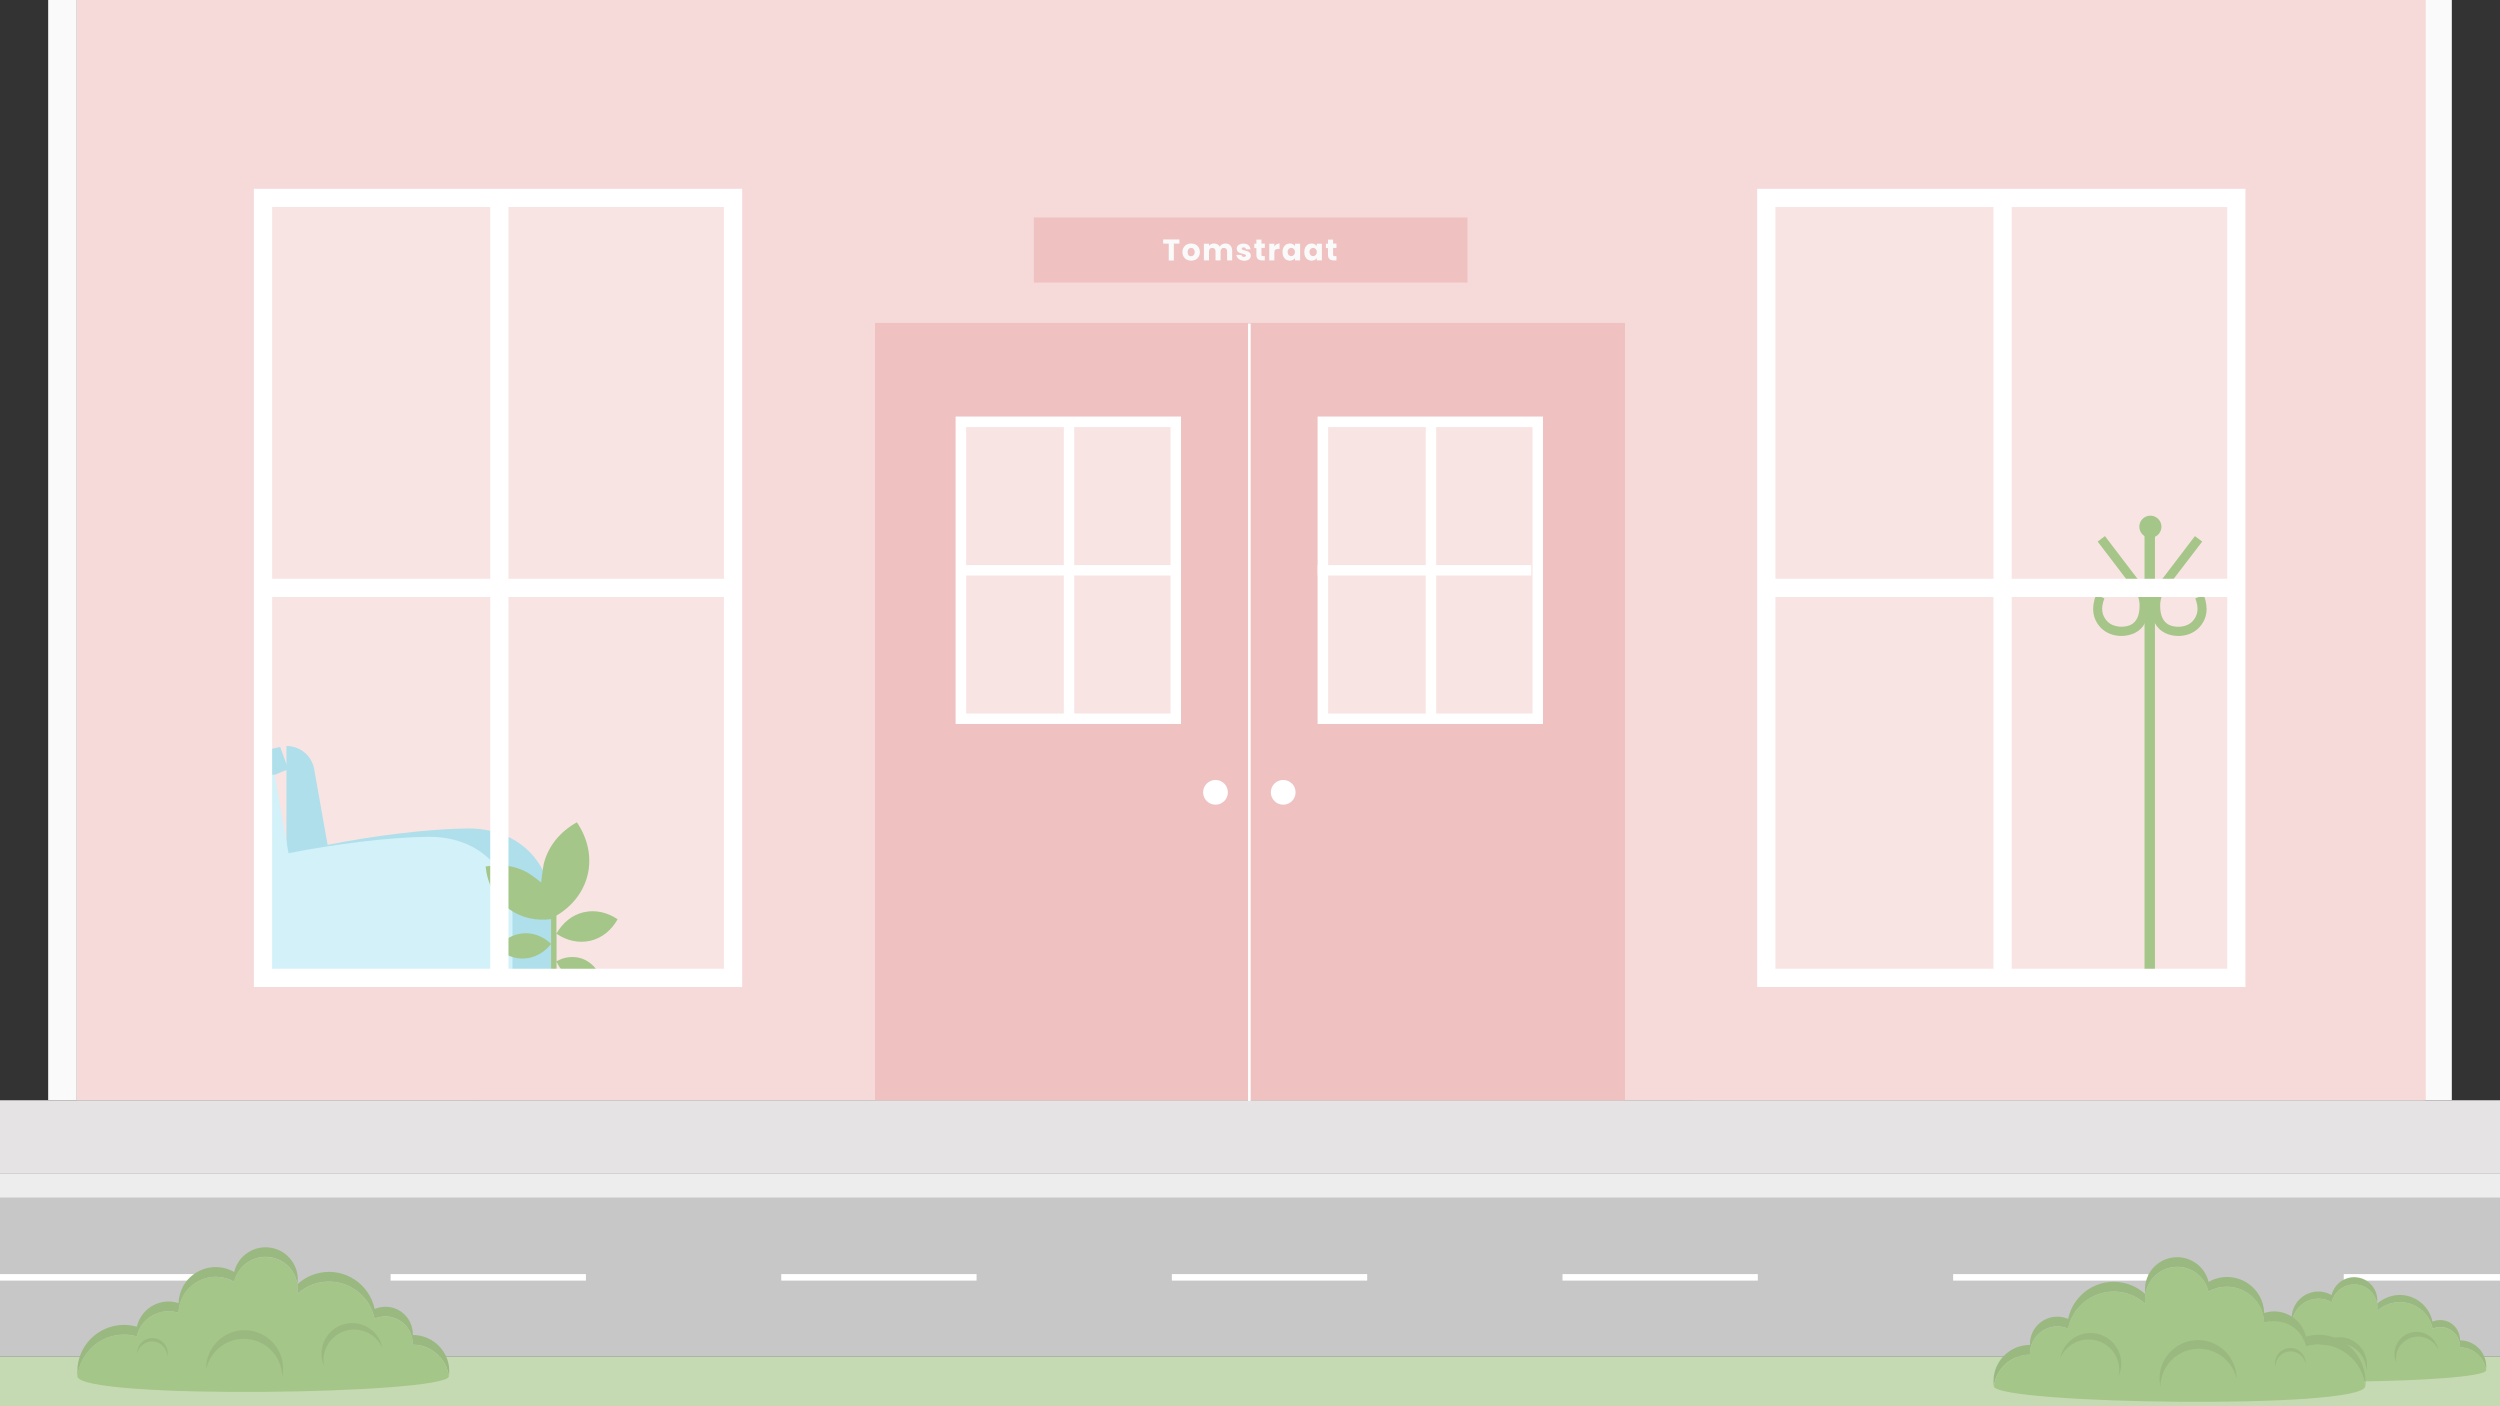 <?xml version="1.0" encoding="utf-8"?>
<!-- Generator: Adobe Illustrator 26.3.1, SVG Export Plug-In . SVG Version: 6.00 Build 0)  -->
<svg version="1.1" id="Group_99" xmlns="http://www.w3.org/2000/svg" xmlns:xlink="http://www.w3.org/1999/xlink" x="0px" y="0px"
	 viewBox="0 0 1920 1080" style="enable-background:new 0 0 1920 1080;" xml:space="preserve">
<rect x="0" y="0" width="1920" height="1080" fill="#333333" stroke="none"/>
<style type="text/css">
	.st0{fill:#E5E3E3;}
	.st1{fill:#EDEDED;}
	.st2{fill:#C7C7C7;}
	.st3{fill:#C5DAB3;}
	.st4{fill:#FFFFFF;}
	.st5{fill:#F9E4E4;}
	.st6{fill:#FAFAFA;}
	.st7{fill:#FBF4DE;}
	.st8{fill:#F0F0F0;}
	.st9{fill:#A4C688;}
	.st10{fill:#A5C688;}
	.st11{clip-path:url(#SVGID_00000150818646388774679230000011440142500832273283_);}
	.st12{fill:#AEDFEB;}
	.st13{clip-path:url(#SVGID_00000067950504006001899260000017274169672137977731_);}
	.st14{fill:#D3F1F9;}
	.st15{clip-path:url(#SVGID_00000161629514061618929560000004058055957595419067_);}
	.st16{fill:#EDB5B5;}
	.st17{fill:#F6D9D9;}
	.st18{fill:#F0C1C1;}
	.st19{fill:#9AB981;}
	.st20{enable-background:new    ;}
</style>
<g id="Rectangle_120">
	<rect y="845" class="st0" width="1920" height="56"/>
</g>
<g id="Rectangle_122">
	<rect y="901" class="st1" width="1920" height="19"/>
</g>
<g id="Rectangle_123">
	<rect y="920" class="st2" width="1920" height="122"/>
</g>
<g id="Rectangle_124">
	<rect y="1042" class="st3" width="1920" height="38"/>
</g>
<g id="Line_24">
	<path class="st4" d="M1920,983.5h-120v-5h120V983.5z M1650,983.5h-150v-5h150V983.5z M1350,983.5h-150v-5h150V983.5z M1050,983.5
		H900v-5h150V983.5z M750,983.5H600v-5h150V983.5z M450,983.5H300v-5h150V983.5z M150,983.5H0v-5h150V983.5z"/>
</g>
<g id="Group_35" transform="translate(0 -169.089)">
	<g id="Rectangle_1">
		<rect x="184" y="169.1" class="st5" width="1553" height="778.9"/>
	</g>
	<g id="Union_1">
		<path class="st6" d="M1861,1014V169.1h22V1014H1861z M37,1014V169.1h22V1014H37z"/>
	</g>
	<g id="Path_53">
		<path class="st7" d="M59,169.1h125.1l-0.1,779l-125,66V169.1z"/>
	</g>
	<g id="Path_56">
		<path class="st7" d="M1862.2,169.1h-125.3l0,778.9l124.1,66.1L1862.2,169.1z"/>
	</g>
	<g id="Path_57">
		<path class="st8" d="M1861,1014.1L1737,948L184.1,948l-125.1,66L1861,1014.1z"/>
	</g>
</g>
<g id="Group_26" transform="translate(1442 -282.682)">
	<g id="Ellipse_50">
		<ellipse class="st9" cx="208.5" cy="1084.2" rx="53.5" ry="12.5"/>
	</g>
	<g id="Rectangle_63">
		<rect x="205" y="689.7" class="st9" width="8" height="394"/>
	</g>
	<g id="Ellipse_51">
		<circle class="st9" cx="209.5" cy="687.2" r="8.5"/>
	</g>
	<g id="Path_76">
		<path class="st10" d="M231,771.1c-3.7,0-7.2-0.8-10.1-2.2c-7.1-3.5-10.8-10.6-10.8-21.1c0-6.3,2.1-12.4,6.1-17.3l27.5-36.1
			l5.6,4.2l-27.7,36.2c-3,3.6-4.6,8.2-4.6,12.9c0,7.8,2.3,12.6,6.9,14.9c4.1,2,12.7,2.6,17.9-2.7c4.4-4.8,5-10.2,2.2-17.7l6.5-2.5
			c3.8,9.9,2.6,18.3-3.6,25l-0.1,0.1C242.5,769.2,236.6,771.1,231,771.1z"/>
	</g>
	<g id="Path_77">
		<path class="st10" d="M187.3,771.1c-5.6,0-11.5-1.8-15.9-6.3l-0.1-0.1c-6.2-6.7-7.4-15.1-3.6-25l6.5,2.5
			c-2.9,7.5-2.2,12.9,2.2,17.7c5.2,5.2,13.8,4.7,17.9,2.7c4.6-2.3,6.9-7.1,6.9-14.9c0-4.7-1.6-9.3-4.6-12.9l-0.1-0.1L169,698.6
			l5.6-4.2l27.5,36.1c4,4.9,6.2,11,6.1,17.3c0,10.5-3.7,17.6-10.8,21.1C194.5,770.2,191,771.1,187.3,771.1z"/>
	</g>
</g>
<g id="Group_19" transform="translate(160 564.067)">
	<g>
		<defs>
			<rect id="SVGID_1_" x="30" y="0" width="233.6" height="248.5"/>
		</defs>
		<clipPath id="SVGID_00000064347675067952476580000011977222387091120520_">
			<use xlink:href="#SVGID_1_"  style="overflow:visible;"/>
		</clipPath>
		<g id="Group_17" transform="translate(30)" style="clip-path:url(#SVGID_00000064347675067952476580000011977222387091120520_);">
			<g id="Path_58">
				<path class="st12" d="M218.3,248.5H206c-3.2,0-5.8-2.6-5.8-5.8v0v-18.1h23.9v18.1C224.1,245.8,221.5,248.5,218.3,248.5
					L218.3,248.5"/>
			</g>
			<g id="Path_59">
				<path class="st12" d="M15.4,248.5h12.2c3.2,0,5.8-2.6,5.8-5.8c0,0,0,0,0,0v-18.1H9.5v18.1C9.5,245.8,12.1,248.5,15.4,248.5
					C15.4,248.5,15.4,248.5,15.4,248.5"/>
			</g>
			<g id="Path_60">
				<path class="st12" d="M168.7,72.2c-30,0.3-71.9,5.6-107.1,12.6L51.3,26.7c-2-11.7-13.1-19.5-24.7-17.5
					C15.4,11.2,7.7,21.4,8.9,32.7L15.1,92C14.3,101.1,0,109,0,126.7v112.8h233.6V133.2C233.6,100,209.9,71.8,168.7,72.2"/>
			</g>
		</g>
	</g>
	<g id="Path_63">
		<path class="st12" d="M25.7,15.9l29.5-6.3l6.2,17.1L22.5,42.5L25.7,15.9z"/>
	</g>
	<g id="Path_64">
		<path class="st12" d="M218.5,227.4l36.9-8.3l3.6,18l-41.1,8.7L218.5,227.4z"/>
	</g>
	<g>
		<defs>
			<rect id="SVGID_00000132787732827941400750000005931655228715800762_" y="15.4" width="233.6" height="248.5"/>
		</defs>
		<clipPath id="SVGID_00000163034088869998405210000000092334979212875650_">
			<use xlink:href="#SVGID_00000132787732827941400750000005931655228715800762_"  style="overflow:visible;"/>
		</clipPath>
		
			<g id="Group_17-2" transform="translate(0 15.406)" style="clip-path:url(#SVGID_00000163034088869998405210000000092334979212875650_);">
			<g id="Path_58-2">
				<path class="st12" d="M218.3,248.5H206c-3.2,0-5.8-2.6-5.8-5.8v0v-18.1h23.9v18.1C224.1,245.8,221.5,248.5,218.3,248.5
					L218.3,248.5"/>
			</g>
			<g id="Path_59-2">
				<path class="st12" d="M15.4,248.5h12.2c3.2,0,5.8-2.6,5.8-5.8c0,0,0,0,0,0v-18.1H9.5v18.1C9.5,245.8,12.1,248.5,15.4,248.5
					C15.4,248.5,15.4,248.5,15.4,248.5"/>
			</g>
			<g id="Path_60-2">
				<path class="st14" d="M168.7,63.2c-30,0.3-71.9,5.6-107.1,12.6L51.3,17.7C49.3,6,38.2-1.8,26.6,0.2C15.4,2.1,7.7,12.4,8.9,23.6
					L15.1,83C14.3,92.1,0,100,0,117.7v112.8h233.6V124.2C233.6,90.9,209.9,62.8,168.7,63.2"/>
			</g>
		</g>
	</g>
</g>
<g id="Group_25" transform="translate(372.932 631.502)">
	<g>
		<defs>
			<rect id="SVGID_00000111897438744456593910000010839866162402600336_" x="0" y="0" width="101.4" height="208.5"/>
		</defs>
		<clipPath id="SVGID_00000160873873478048654850000018191832665302797499_">
			<use xlink:href="#SVGID_00000111897438744456593910000010839866162402600336_"  style="overflow:visible;"/>
		</clipPath>
		<g id="Group_24" style="clip-path:url(#SVGID_00000160873873478048654850000018191832665302797499_);">
			<g id="Path_74">
				<path class="st9" d="M80.5,91c9.1-2.1,16.3-8.3,20.9-16.5c-7.8-5.3-17-7.5-26.1-5.4c-9,2.1-16.2,8.2-20.9,16.4V71.7
					c12-7.1,20.8-18,24-31.4c3.3-14-0.1-28.2-8.3-40.3C57.4,7.1,47.9,18.3,44.6,32.3c-0.5,2.3-1.9,13.1-2.1,15.4
					c-15.1,13.5,10.8,9.9,10.7,20.5c7.3-8.7-8-20.3-16.9-26.8C25.9,33.7,12.9,31.5,0,34c1.4,13.1,7.4,24.9,17.8,32.5
					c9.4,6.9,20.9,9.4,32.5,7.9v19c-5.9-5.6-13.4-8.7-21.4-8.1c-8,0.6-15,4.8-20,11.2c5.9,5.6,13.4,8.7,21.4,8.1
					c8-0.6,14.9-4.8,20-11.1v114.9h4.2V107c4.8,11.6,18.2,17.1,29.8,12.3c1.1-0.5,2.3-1,3.3-1.7c-2.6-6.2-7.7-10.9-14.1-13.1
					c-6.4-1.9-13.3-1.1-19,2.3V85.6C62.2,90.9,71.4,93.1,80.5,91"/>
			</g>
			<g id="Path_75">
				<path class="st16" d="M66.2,150.3v-19.3H38.3v19.4c-9.9,5.2-16.1,15.5-16.1,26.7v31.5h60.3V177
					C82.5,165.8,76.2,155.5,66.2,150.3"/>
			</g>
		</g>
	</g>
</g>
<g id="Exclusion_1">
	<path class="st17" d="M1863,845H59V0h1804V845z M1357,152v597h360V152H1357z M203,152v597h360V152H203z"/>
</g>
<g id="Rectangle_131">
	<rect x="672" y="248" class="st18" width="576" height="597"/>
</g>
<g id="Group_77">
	<g id="Rectangle_132">
		<path class="st4" d="M570,758H195V145h375V758z M209,744h347V159H209V744z"/>
	</g>
	<g id="Line_25">
		<rect x="202.5" y="444.5" class="st4" width="361" height="14"/>
	</g>
	<g id="Line_26">
		<rect x="376.5" y="152.5" class="st4" width="14" height="599"/>
	</g>
</g>
<g id="Group_78" transform="translate(1154.5)">
	<g id="Rectangle_132-2">
		<path class="st4" d="M570,758H195V145h375V758z M209,744h347V159H209V744z"/>
	</g>
	<g id="Line_25-2">
		<rect x="202.5" y="444.5" class="st4" width="361" height="14"/>
	</g>
	<g id="Line_26-2">
		<rect x="376.5" y="152.5" class="st4" width="14" height="599"/>
	</g>
</g>
<g id="Line_27">
	<rect x="958.5" y="248.5" class="st4" width="2" height="597"/>
</g>
<g id="Ellipse_56">
	<circle class="st4" cx="933.5" cy="608.5" r="9.5"/>
</g>
<g id="Ellipse_57">
	<circle class="st4" cx="985.5" cy="608.5" r="9.5"/>
</g>
<g id="Rectangle_133" transform="translate(734 320)">
	<g>
		<rect class="st5" width="173" height="236"/>
	</g>
	<g>
		<path class="st4" d="M173,236H0V0h173V236z M8,228h157V8H8V228z"/>
	</g>
</g>
<g id="Rectangle_134" transform="translate(1012 320)">
	<g>
		<rect class="st5" width="173" height="236"/>
	</g>
	<g>
		<path class="st4" d="M173,236H0V0h173V236z M8,228h157V8H8V228z"/>
	</g>
</g>
<g id="Line_28">
	<rect x="738.5" y="434" class="st4" width="164" height="8"/>
</g>
<g id="Line_29">
	<rect x="1012" y="434" class="st4" width="164" height="8"/>
</g>
<g id="Line_30">
	<rect x="1095" y="324" class="st4" width="8" height="226"/>
</g>
<g id="Line_31">
	<rect x="817" y="328" class="st4" width="8" height="226"/>
</g>
<g id="Laag_2-2" transform="translate(59.44 957.787)">
	<g id="Group_87" transform="translate(0 -0.01)">
		<g id="Group_86">
			<g id="Path_522">
				<path class="st19" d="M35.8,67.2c3.3,0,6.6,0.5,9.8,1.4c3.1-13.5,16.6-21.8,30.1-18.7c0.7,0.2,1.3,0.3,2,0.6
					c0.5-15.8,13.7-28.1,29.4-27.7c4.7,0.1,9.2,1.4,13.3,3.7c3.2-13.3,16.5-21.5,29.8-18.4c12.5,3,20.7,15,18.7,27.8
					c14.6-13.4,37.2-12.4,50.6,2.1c4.4,4.7,7.4,10.6,8.7,16.9c10.7-4.6,23,0.4,27.6,11c1.1,2.6,1.7,5.4,1.7,8.3c0,0.2,0,0.5,0,0.7h0
					c14,0,25.9,10.4,27.8,24.3c0.2-1.2,0.3-2.5,0.3-3.7c0-1.2-0.1-2.4-0.2-3.6c-1.8-14-13.7-24.4-27.8-24.4h0c0-0.2,0-0.5,0-0.7
					c0-11.6-9.4-21-21-21c-2.8,0-5.7,0.6-8.3,1.7c-4.1-19.4-23.1-31.8-42.4-27.7c-6.3,1.3-12.1,4.3-16.9,8.7
					c2-13.5-7.3-26.1-20.8-28.1c-12.7-1.9-24.8,6.2-27.8,18.7c-13.7-7.8-31.1-3.1-39,10.6c-2.3,4.1-3.6,8.6-3.7,13.3
					c-13.1-4.3-27.3,3-31.5,16.1c-0.2,0.7-0.4,1.3-0.6,2c-19-5.4-38.8,5.6-44.3,24.6c-0.6,2-1,4.1-1.2,6.2C0.1,93.1,0,94.3,0,95.5
					c0,1.3,0.1,2.5,0.2,3.8C2.1,81,17.5,67.2,35.8,67.2L35.8,67.2z"/>
			</g>
			<g id="Path_523">
				<path class="st9" d="M285.3,99.3C283.4,85.4,271.5,75,257.5,75h0c0-0.2,0-0.5,0-0.7c0-11.6-9.4-21-21-21c-2.8,0-5.7,0.6-8.3,1.7
					c-4.1-19.4-23.1-31.8-42.4-27.7c-6.3,1.3-12.1,4.3-16.9,8.7c2-13.5-7.3-26.1-20.8-28.1c-12.7-1.9-24.8,6.2-27.8,18.7
					c-13.7-7.8-31.1-3.1-39,10.6c-2.3,4-3.6,8.6-3.7,13.3c-13.1-4.3-27.3,3-31.5,16.1c-0.2,0.7-0.4,1.3-0.6,2
					c-19-5.4-38.8,5.6-44.3,24.6c-0.6,2-1,4-1.2,6.1C2.1,117.3,283.5,113,285.3,99.3z"/>
			</g>
		</g>
		<g id="Path_524">
			<path class="st19" d="M131,70.6c15,1.6,26.3,14.3,26.3,29.3c0.2-1.1,0.4-2.2,0.5-3.3c1.8-16.2-9.9-30.8-26.2-32.6
				c-16.2-1.8-30.8,9.9-32.6,26.2C99,91.3,99,92.4,99,93.5C102.3,78.8,116.1,69,131,70.6L131,70.6z"/>
		</g>
		<g id="Path_525">
			<path class="st19" d="M205.5,64.4c11.5-3.6,23.8,2,28.7,13c-2.5-12.8-14.9-21.1-27.7-18.6s-21.1,14.9-18.6,27.7
				c0.2,0.9,0.4,1.7,0.7,2.6c0.3,0.8,0.6,1.7,0.9,2.5C187.1,79.6,194,68,205.5,64.4L205.5,64.4z"/>
		</g>
		<g id="Path_526">
			<path class="st19" d="M58.4,72.5C64.3,73,68.9,78,69.1,83.9c0.1-0.4,0.2-0.9,0.2-1.3c0.6-6.5-4.2-12.1-10.7-12.7
				c-6.5-0.6-12.1,4.2-12.7,10.7c0,0.4-0.1,0.9,0,1.3C47,76,52.4,72,58.4,72.5L58.4,72.5z"/>
		</g>
	</g>
</g>
<g id="Laag_2-2-2" transform="translate(1704.164 981.01)">
	<g id="Group_87-2" transform="translate(0 -0.01)">
		<g id="Group_86-2">
			<g id="Path_522-2">
				<path class="st19" d="M25.8,48.3c2.4,0,4.8,0.3,7.1,1c2.3-9.7,11.9-15.7,21.6-13.4c0.5,0.1,1,0.2,1.4,0.4
					C56.2,25,65.7,16,77.1,16.4c3.4,0.1,6.6,1,9.5,2.7C88.9,9.5,98.5,3.7,108,5.9c9,2.1,14.8,10.8,13.5,19.9
					c10.5-9.6,26.8-8.9,36.4,1.5c3.1,3.4,5.3,7.6,6.2,12.1c7.7-3.3,16.5,0.3,19.8,7.9c0.8,1.9,1.2,3.9,1.2,6c0,0.2,0,0.3,0,0.5h0
					c10.1,0,18.6,7.5,20,17.5c0.1-0.9,0.2-1.8,0.2-2.7c0-0.9-0.1-1.7-0.2-2.6c-1.3-10.1-9.9-17.6-20-17.6h0c0-0.2,0-0.3,0-0.5
					c0-8.3-6.8-15.1-15.1-15.1c-2,0-4.1,0.4-6,1.2c-2.9-13.9-16.6-22.9-30.5-19.9c-4.5,1-8.7,3.1-12.1,6.2
					c1.5-9.7-5.2-18.8-14.9-20.2c-9.1-1.4-17.8,4.5-20,13.5c-9.9-5.6-22.4-2.2-28,7.7c-1.7,2.9-2.6,6.2-2.7,9.5
					c-9.5-3.1-19.6,2.1-22.7,11.6c-0.2,0.5-0.3,1-0.4,1.4C19.1,40,4.9,47.9,1,61.6c-0.4,1.5-0.7,3-0.9,4.5C0,67,0,67.8,0,68.7
					c0,0.9,0,1.8,0.1,2.7C1.5,58.3,12.6,48.3,25.8,48.3L25.8,48.3z"/>
			</g>
			<g id="Path_523-2">
				<path class="st9" d="M205.2,71.4c-1.4-10-9.9-17.5-20-17.5h0c0-0.2,0-0.3,0-0.5c0-8.3-6.8-15.1-15.1-15.1c-2,0-4.1,0.4-6,1.2
					c-2.9-13.9-16.6-22.9-30.5-19.9c-4.5,1-8.7,3.1-12.1,6.2c1.5-9.7-5.2-18.8-14.9-20.2c-9.1-1.4-17.8,4.5-20,13.5
					c-9.9-5.6-22.4-2.2-28,7.7c-1.7,2.9-2.6,6.2-2.7,9.5c-9.5-3.1-19.6,2.1-22.7,11.6c-0.2,0.5-0.3,1-0.4,1.4
					C19.1,45.4,4.9,53.3,1,67c-0.4,1.4-0.7,2.9-0.8,4.4C1.5,84.4,203.9,81.3,205.2,71.4z"/>
			</g>
		</g>
		<g id="Path_524-2">
			<path class="st19" d="M94.3,50.8c10.8,1.2,18.9,10.3,18.9,21.1c0.2-0.8,0.3-1.6,0.4-2.3c1.3-11.7-7.1-22.2-18.7-23.5
				c-11.7-1.3-22.2,7.1-23.5,18.7c0,0.1,0,0.1,0,0.2c-0.1,0.8-0.1,1.6-0.1,2.4C73.6,56.7,83.5,49.6,94.3,50.8L94.3,50.8z"/>
		</g>
		<g id="Path_525-2">
			<path class="st19" d="M147.8,46.3c8.2-2.6,17.1,1.4,20.6,9.3c-1.8-9.2-10.7-15.2-19.9-13.4c-9.2,1.8-15.2,10.7-13.4,19.9
				c0.1,0.6,0.3,1.2,0.5,1.9c0.2,0.6,0.4,1.2,0.7,1.8C134.6,57.3,139.5,48.9,147.8,46.3L147.8,46.3z"/>
		</g>
		<g id="Path_526-2">
			<path class="st19" d="M42,52.2c4.3,0.4,7.6,3.9,7.7,8.2c0.1-0.3,0.1-0.6,0.1-0.9c0.4-4.6-3-8.8-7.6-9.2c-4.6-0.4-8.8,3-9.2,7.6
				c0,0,0,0.1,0,0.1c0,0.3,0,0.6,0,0.9C33.8,54.7,37.7,51.8,42,52.2L42,52.2z"/>
		</g>
	</g>
</g>
<g id="Laag_2-2-3" transform="translate(1531 965.389)">
	<g id="Group_87-3" transform="translate(0 0)">
		<g id="Group_86-3">
			<g id="Path_522-3">
				<path class="st19" d="M249.7,67.2c-3.3,0-6.6,0.5-9.8,1.4c-3.1-13.5-16.6-21.8-30.1-18.7c-0.7,0.2-1.3,0.3-2,0.6
					c-0.5-15.8-13.7-28.1-29.4-27.7c-4.7,0.1-9.2,1.4-13.3,3.7C162,13.3,148.7,5,135.4,8.2c-12.5,3-20.7,15-18.7,27.8
					C102.1,22.6,79.4,23.5,66,38.1c-4.4,4.7-7.4,10.6-8.7,16.9c-10.7-4.6-23,0.4-27.6,11c-1.1,2.6-1.7,5.4-1.7,8.3
					c0,0.2,0,0.5,0,0.7h0C14,75,2.1,85.4,0.3,99.2C0.1,98,0,96.8,0,95.5c0-1.2,0.1-2.4,0.2-3.6C2,77.9,14,67.5,28,67.5h0
					c0-0.2,0-0.5,0-0.7c0-11.6,9.4-21,21-21c2.8,0,5.7,0.6,8.3,1.7c4.1-19.4,23.1-31.8,42.4-27.7c6.3,1.3,12.1,4.3,16.9,8.7
					c-2-13.5,7.3-26.1,20.8-28.1c12.7-1.9,24.8,6.2,27.8,18.7c13.7-7.8,31.1-3.1,39,10.6c2.3,4,3.6,8.6,3.7,13.3
					c13.1-4.3,27.3,3,31.5,16.1c0.2,0.7,0.4,1.3,0.6,2c19-5.4,38.8,5.6,44.3,24.6c0.6,2,1,4.1,1.2,6.2c0.1,1.2,0.2,2.4,0.2,3.6
					c0,1.3-0.1,2.5-0.2,3.8C283.4,81,268.1,67.2,249.7,67.2L249.7,67.2z"/>
			</g>
			<g id="Path_523-3">
				<path class="st9" d="M0.3,99.3C2.2,85.4,14,75,28,75h0c0-0.2,0-0.5,0-0.7c0-11.6,9.4-21,21-21c2.8,0,5.7,0.6,8.3,1.7
					c4.1-19.4,23.1-31.8,42.4-27.7c6.3,1.3,12.1,4.3,16.9,8.7c-2-13.5,7.3-26.1,20.8-28.1c12.7-1.9,24.8,6.2,27.8,18.7
					c13.7-7.8,31.1-3.1,39,10.6c2.3,4,3.6,8.6,3.7,13.3c13.1-4.3,27.3,3,31.5,16.1c0.2,0.7,0.4,1.3,0.6,2c19-5.4,38.8,5.6,44.3,24.6
					c0.6,2,1,4,1.2,6.1C283.5,117.3,2.1,113,0.3,99.3z"/>
			</g>
		</g>
		<g id="Path_524-3">
			<path class="st19" d="M154.5,70.6c-15,1.6-26.3,14.3-26.3,29.3c-0.2-1.1-0.4-2.2-0.5-3.3c-1.8-16.2,9.9-30.8,26.2-32.6
				c16.2-1.8,30.8,9.9,32.6,26.2c0.1,1.1,0.2,2.2,0.2,3.3C183.3,78.8,169.5,69,154.5,70.6L154.5,70.6z"/>
		</g>
		<g id="Path_525-3">
			<path class="st19" d="M80.1,64.4c-11.5-3.6-23.8,2-28.7,13c2.5-12.8,14.9-21.1,27.7-18.6s21.1,14.9,18.6,27.7
				c-0.2,0.9-0.4,1.7-0.7,2.6c-0.3,0.8-0.6,1.7-0.9,2.5C98.5,79.6,91.6,68,80.1,64.4L80.1,64.4z"/>
		</g>
		<g id="Path_526-3">
			<path class="st19" d="M227.2,72.5c-5.9,0.5-10.6,5.4-10.7,11.4c-0.1-0.4-0.2-0.9-0.2-1.3c-0.6-6.5,4.2-12.1,10.7-12.7
				c6.5-0.6,12.1,4.2,12.7,10.7l0,0c0,0.4,0.1,0.9,0,1.3C238.5,76,233.1,72,227.2,72.5L227.2,72.5z"/>
		</g>
	</g>
</g>
<g id="Group_88" transform="translate(0 1)">
	<g id="Rectangle_137">
		<rect x="794" y="166" class="st18" width="333" height="50"/>
	</g>
	<g class="st20">
		<path class="st6" d="M905.8,182.9v3.2h-4.3v13h-3.9v-13h-4.3v-3.2H905.8z"/>
		<path class="st6" d="M911.4,198.4c-1-0.5-1.8-1.3-2.4-2.3c-0.6-1-0.9-2.2-0.9-3.5c0-1.3,0.3-2.5,0.9-3.5s1.4-1.8,2.4-2.3
			c1-0.5,2.1-0.8,3.4-0.8c1.3,0,2.4,0.3,3.4,0.8s1.8,1.3,2.4,2.3s0.9,2.2,0.9,3.5c0,1.3-0.3,2.5-0.9,3.5c-0.6,1-1.4,1.8-2.4,2.3
			c-1,0.5-2.2,0.8-3.4,0.8S912.4,198.9,911.4,198.4z M916.7,195c0.5-0.6,0.8-1.3,0.8-2.4s-0.3-1.8-0.8-2.4s-1.1-0.8-1.9-0.8
			c-0.8,0-1.4,0.3-1.9,0.8c-0.5,0.5-0.8,1.3-0.8,2.4c0,1,0.2,1.8,0.7,2.4c0.5,0.6,1.1,0.8,1.9,0.8S916.2,195.5,916.7,195z"/>
		<path class="st6" d="M944.9,187.5c0.9,1,1.4,2.3,1.4,4v7.5h-3.9v-7c0-0.8-0.2-1.5-0.7-1.9c-0.4-0.5-1-0.7-1.8-0.7
			s-1.4,0.2-1.8,0.7c-0.4,0.5-0.7,1.1-0.7,1.9v7h-3.9v-7c0-0.8-0.2-1.5-0.7-1.9c-0.4-0.5-1-0.7-1.8-0.7s-1.4,0.2-1.8,0.7
			c-0.4,0.5-0.7,1.1-0.7,1.9v7h-3.9v-12.8h3.9v1.6c0.4-0.5,0.9-1,1.6-1.3c0.6-0.3,1.4-0.5,2.2-0.5c1,0,1.8,0.2,2.6,0.6
			s1.4,1,1.8,1.8c0.4-0.7,1.1-1.3,1.8-1.7c0.8-0.4,1.6-0.7,2.5-0.7C942.7,186,944,186.5,944.9,187.5z"/>
		<path class="st6" d="M952.5,198.6c-0.9-0.4-1.6-0.9-2.1-1.6s-0.8-1.4-0.9-2.2h3.9c0,0.4,0.3,0.8,0.6,1.1c0.4,0.3,0.8,0.4,1.4,0.4
			c0.5,0,0.9-0.1,1.1-0.3c0.3-0.2,0.4-0.4,0.4-0.7c0-0.4-0.2-0.6-0.6-0.8c-0.4-0.2-1-0.4-1.9-0.6c-0.9-0.2-1.7-0.4-2.3-0.7
			c-0.6-0.2-1.1-0.6-1.6-1.1c-0.4-0.5-0.7-1.2-0.7-2.1c0-0.7,0.2-1.4,0.6-2c0.4-0.6,1-1.1,1.8-1.4c0.8-0.4,1.7-0.5,2.8-0.5
			c1.6,0,2.9,0.4,3.8,1.2c0.9,0.8,1.5,1.9,1.6,3.2H957c-0.1-0.4-0.3-0.8-0.6-1.1c-0.3-0.3-0.8-0.4-1.3-0.4c-0.5,0-0.8,0.1-1.1,0.3
			c-0.2,0.2-0.4,0.4-0.4,0.7c0,0.4,0.2,0.6,0.6,0.8c0.4,0.2,1,0.4,1.8,0.6c1,0.2,1.7,0.5,2.3,0.7c0.6,0.2,1.1,0.6,1.6,1.2
			c0.5,0.5,0.7,1.2,0.7,2.1c0,0.8-0.2,1.4-0.6,2c-0.4,0.6-1,1.1-1.8,1.4c-0.8,0.3-1.7,0.5-2.7,0.5
			C954.3,199.2,953.3,199,952.5,198.6z"/>
		<path class="st6" d="M971.4,195.7v3.3h-2c-1.4,0-2.5-0.3-3.3-1c-0.8-0.7-1.2-1.8-1.2-3.4v-5.1h-1.6v-3.3h1.6V183h3.9v3.1h2.6v3.3
			h-2.6v5.2c0,0.4,0.1,0.7,0.3,0.8c0.2,0.2,0.5,0.3,0.9,0.3H971.4z"/>
		<path class="st6" d="M980.4,186.6c0.7-0.4,1.5-0.6,2.3-0.6v4.2h-1.1c-1,0-1.7,0.2-2.2,0.6c-0.5,0.4-0.7,1.2-0.7,2.2v6h-3.9v-12.8
			h3.9v2.1C979.1,187.6,979.7,187,980.4,186.6z"/>
		<path class="st6" d="M985.7,189.1c0.5-1,1.2-1.8,2-2.3c0.9-0.5,1.8-0.8,2.9-0.8c0.9,0,1.7,0.2,2.4,0.6c0.7,0.4,1.2,0.9,1.6,1.4
			v-1.8h3.9V199h-3.9v-1.8c-0.4,0.6-0.9,1.1-1.6,1.4s-1.5,0.6-2.4,0.6c-1,0-2-0.3-2.9-0.8c-0.9-0.5-1.5-1.3-2-2.3
			c-0.5-1-0.7-2.2-0.7-3.5C984.9,191.2,985.2,190.1,985.7,189.1z M993.7,190.3c-0.5-0.6-1.2-0.9-2-0.9c-0.8,0-1.4,0.3-2,0.8
			c-0.5,0.6-0.8,1.3-0.8,2.3c0,1,0.3,1.8,0.8,2.3c0.5,0.6,1.2,0.9,2,0.9c0.8,0,1.4-0.3,2-0.9c0.5-0.6,0.8-1.3,0.8-2.3
			S994.3,190.8,993.7,190.3z"/>
		<path class="st6" d="M1002.4,189.1c0.5-1,1.2-1.8,2-2.3c0.9-0.5,1.8-0.8,2.9-0.8c0.9,0,1.7,0.2,2.4,0.6c0.7,0.4,1.2,0.9,1.6,1.4
			v-1.8h3.9V199h-3.9v-1.8c-0.4,0.6-0.9,1.1-1.6,1.4s-1.5,0.6-2.4,0.6c-1,0-2-0.3-2.9-0.8c-0.9-0.5-1.5-1.3-2-2.3
			c-0.5-1-0.7-2.2-0.7-3.5C1001.7,191.2,1001.9,190.1,1002.4,189.1z M1010.5,190.3c-0.5-0.6-1.2-0.9-2-0.9c-0.8,0-1.4,0.3-2,0.8
			c-0.5,0.6-0.8,1.3-0.8,2.3c0,1,0.3,1.8,0.8,2.3c0.5,0.6,1.2,0.9,2,0.9c0.8,0,1.4-0.3,2-0.9c0.5-0.6,0.8-1.3,0.8-2.3
			S1011,190.8,1010.5,190.3z"/>
		<path class="st6" d="M1026.4,195.7v3.3h-2c-1.4,0-2.5-0.3-3.3-1c-0.8-0.7-1.2-1.8-1.2-3.4v-5.1h-1.6v-3.3h1.6V183h3.9v3.1h2.6v3.3
			h-2.6v5.2c0,0.4,0.1,0.7,0.3,0.8c0.2,0.2,0.5,0.3,0.9,0.3H1026.4z"/>
	</g>
</g>
</svg>
